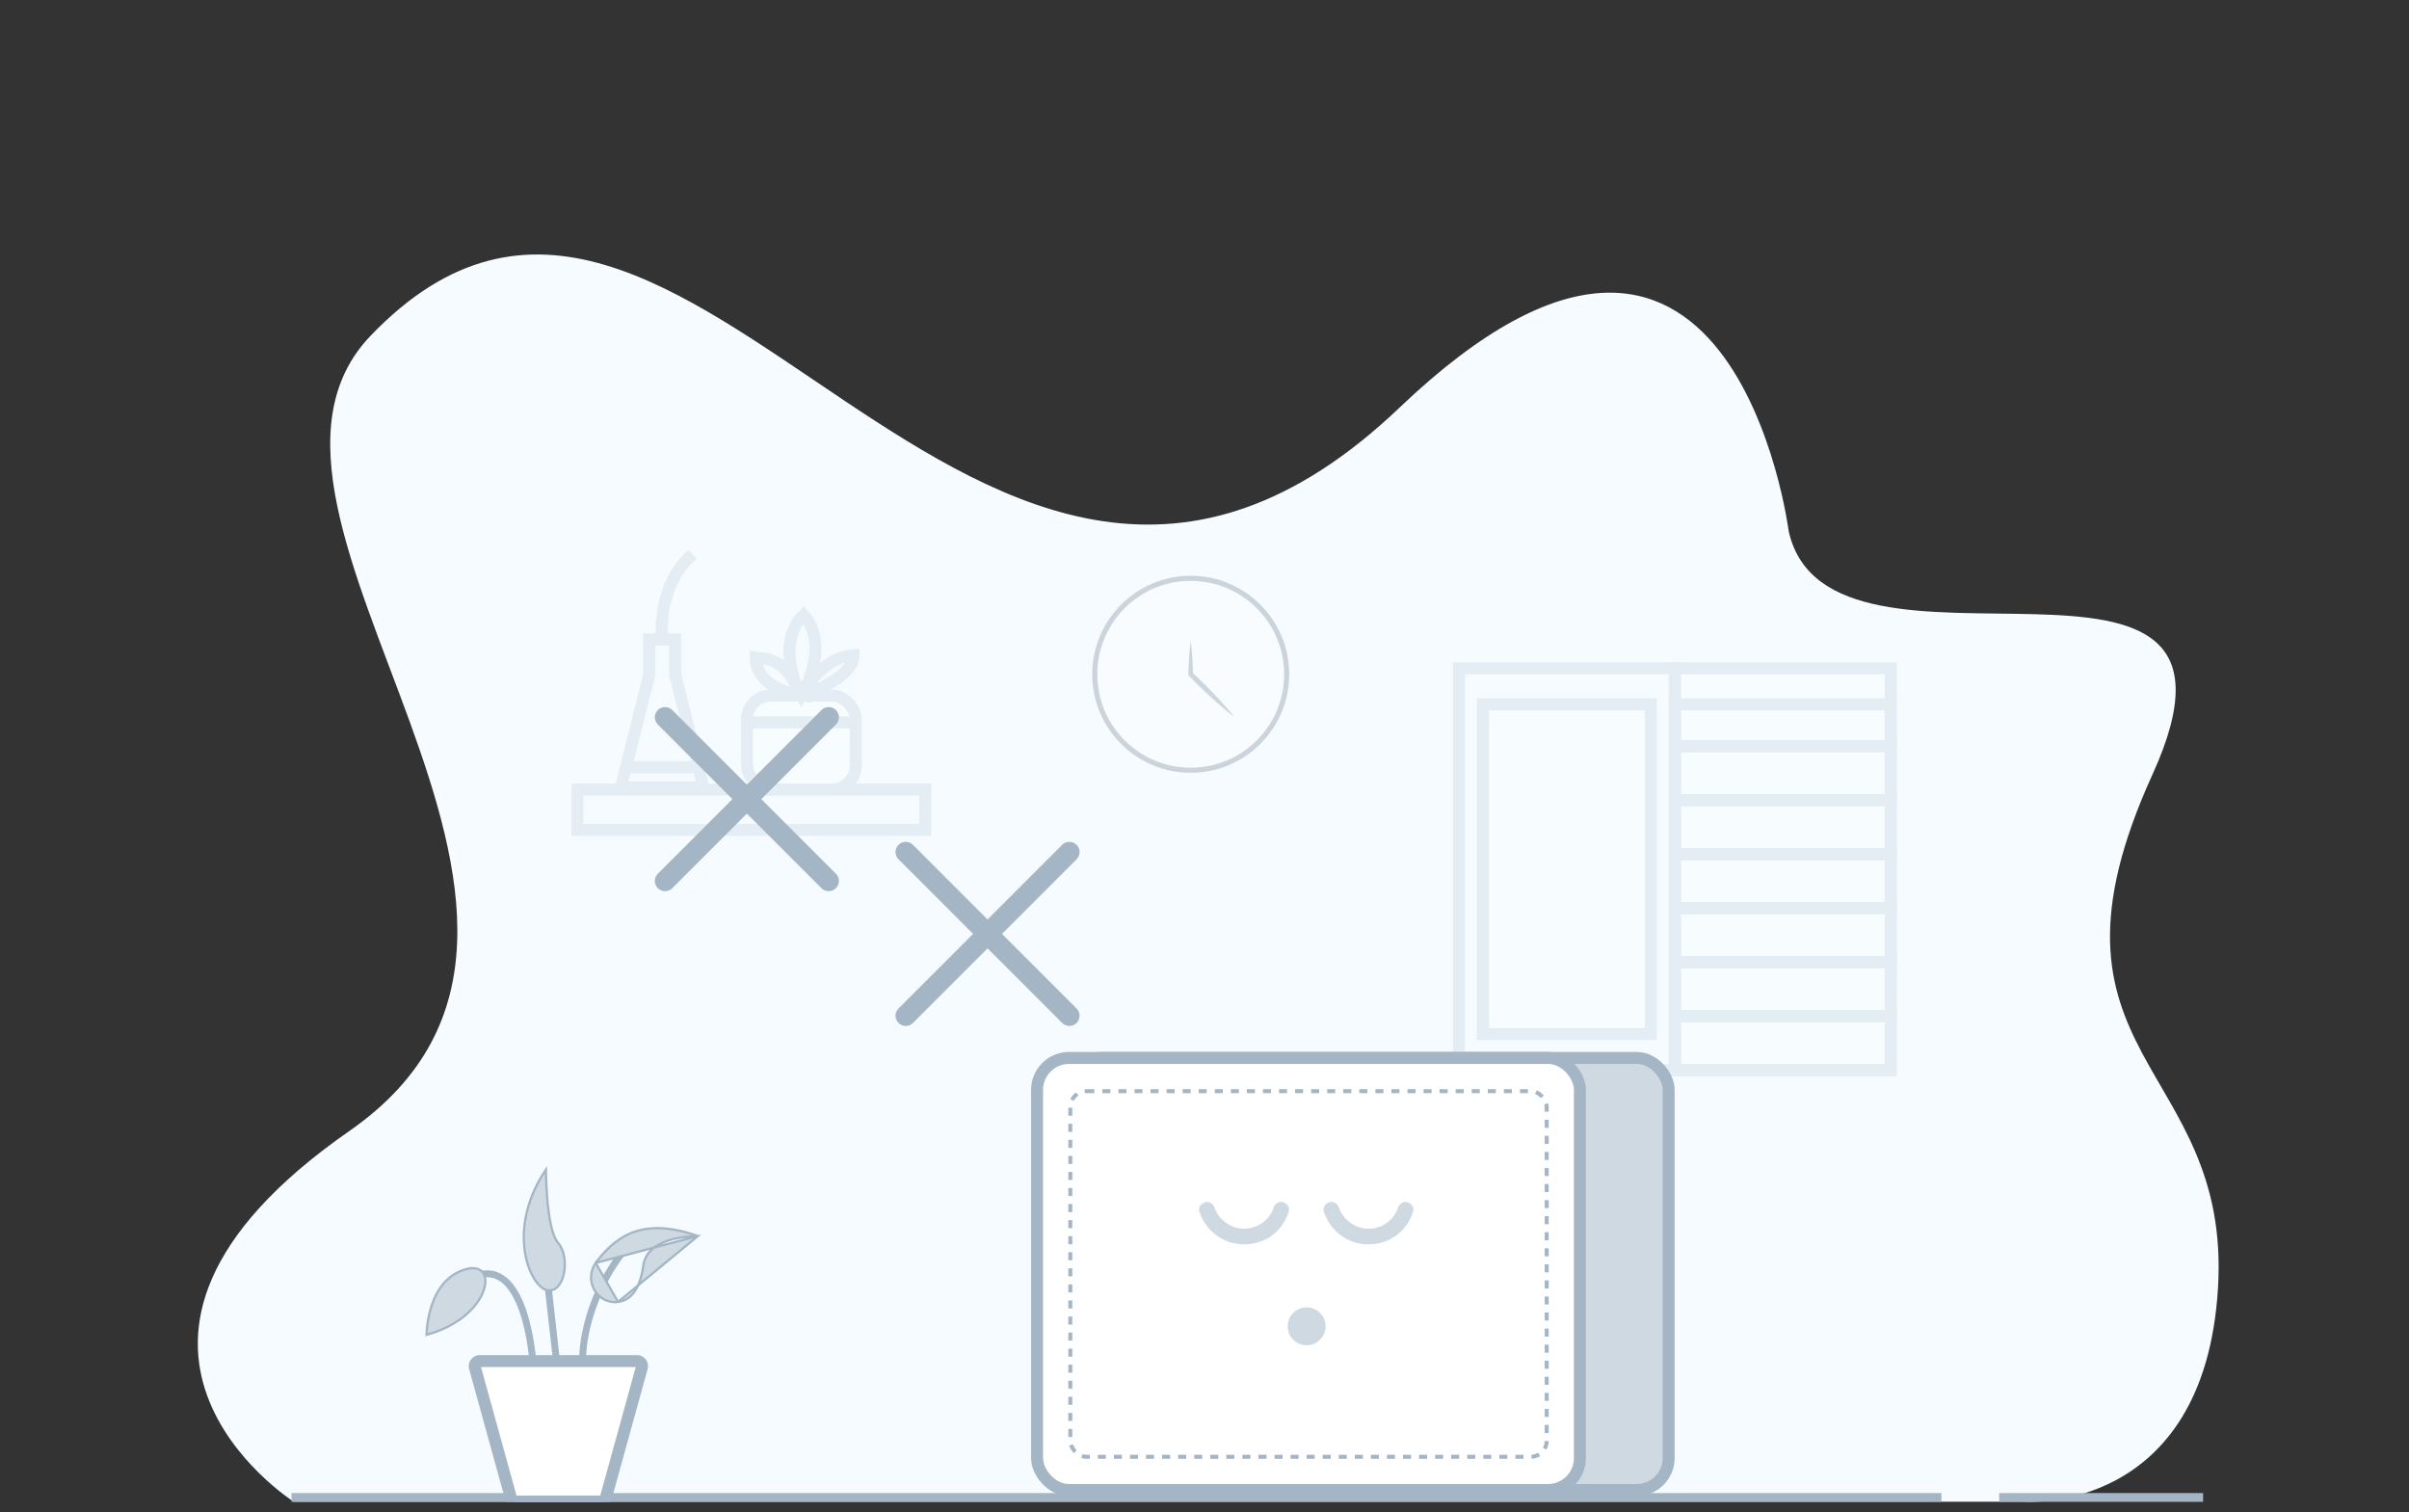 <svg width="231" height="145" viewBox="0 0 231 145" fill="none" xmlns="http://www.w3.org/2000/svg">
<rect x="0" y="0" width="231" height="145" fill="#333333" stroke="none"/>
<g clip-path="url(#clip0_747_9232)">
<g clip-path="url(#clip1_747_9232)">
<path d="M171.522 50.948C171.522 50.948 166.117 8.653 134.226 39.061C93.345 78.04 65.865 0.568 35.538 32.191C18.97 49.467 62.751 88.103 33.511 108.436C4.271 128.769 28.166 143.991 28.166 143.991H194.196C194.196 143.991 211.384 145.232 212.685 123.483C213.984 101.734 194.004 101.471 206.405 74.254C218.805 47.037 175.418 68.271 171.522 50.948Z" fill="#F5FBFF"/>
<g opacity="0.5">
<path opacity="0.5" d="M114.179 73.853C119.26 73.853 123.379 69.734 123.379 64.653C123.379 59.572 119.26 55.453 114.179 55.453C109.098 55.453 104.979 59.572 104.979 64.653C104.979 69.734 109.098 73.853 114.179 73.853Z" fill="white" stroke="#4D6173" stroke-width="0.485" stroke-miterlimit="10"/>
<g opacity="0.5">
<path d="M114.178 61.438C114.249 61.973 114.296 62.509 114.33 63.044C114.351 63.313 114.359 63.58 114.373 63.848C114.388 64.116 114.391 64.383 114.401 64.651L114.333 64.491C114.689 64.819 115.036 65.157 115.382 65.494C115.725 65.835 116.069 66.176 116.402 66.527C116.572 66.7 116.737 66.876 116.9 67.055C117.065 67.233 117.228 67.411 117.388 67.594C117.712 67.956 118.027 68.324 118.326 68.711C117.935 68.42 117.558 68.112 117.19 67.797C117.004 67.642 116.821 67.482 116.64 67.32C116.457 67.16 116.278 66.999 116.1 66.834C115.741 66.509 115.393 66.172 115.044 65.838C114.7 65.498 114.354 65.159 114.019 64.81L113.948 64.737L113.951 64.65C113.961 64.381 113.964 64.115 113.979 63.846C113.994 63.578 114.002 63.311 114.023 63.043C114.06 62.508 114.107 61.973 114.178 61.438Z" fill="#4D6173"/>
</g>
</g>
<g opacity="0.2">
<rect x="160.6" y="64.078" width="20.7" height="38.526" fill="white" stroke="#A4B6C6" stroke-width="1.15"/>
<rect x="160.6" y="97.428" width="20.7" height="5.175" stroke="#A4B6C6" stroke-width="1.15"/>
<rect x="160.6" y="92.254" width="20.7" height="5.175" stroke="#A4B6C6" stroke-width="1.15"/>
<rect x="160.6" y="87.078" width="20.7" height="5.175" stroke="#A4B6C6" stroke-width="1.15"/>
<rect x="160.6" y="81.904" width="20.7" height="5.175" stroke="#A4B6C6" stroke-width="1.15"/>
<rect x="160.6" y="76.728" width="20.7" height="5.175" stroke="#A4B6C6" stroke-width="1.15"/>
<rect x="160.6" y="71.553" width="20.7" height="5.175" stroke="#A4B6C6" stroke-width="1.15"/>
<rect x="160.6" y="67.527" width="20.7" height="4.025" stroke="#A4B6C6" stroke-width="1.15"/>
<rect x="139.899" y="64.078" width="20.7" height="38.526" stroke="#A4B6C6" stroke-width="1.15"/>
<rect x="142.199" y="67.527" width="16.1" height="31.625" fill="white" stroke="#A4B6C6" stroke-width="1.15"/>
</g>
<g opacity="0.2">
<path d="M60.03 73.558L59.542 75.491H67.463L66.975 73.558M60.03 73.558L62.252 64.751V61.315H63.502M60.03 73.558H66.975M66.975 73.558L64.753 64.751V61.315H63.502M63.502 61.315C63.294 59.596 63.586 55.558 66.421 53.152" stroke="#A4B6C6" stroke-width="1.15"/>
<rect x="71.632" y="66.684" width="10.422" height="9.021" rx="2.3" fill="white" stroke="#A4B6C6" stroke-width="1.15"/>
<path d="M71.632 69.262H82.054" stroke="#A4B6C6" stroke-width="1.15"/>
<path d="M76.842 66.684C75.591 66.541 72.465 65.61 72.465 63.032C74.549 63.247 75.383 63.677 76.842 66.684ZM76.842 66.684C75.939 65.109 74.716 61.357 77.05 58.951C79.218 61.357 77.815 65.109 76.842 66.684ZM76.842 66.684C76.842 66.899 78.51 63.032 81.845 62.818C81.845 64.708 78.51 66.183 76.842 66.684Z" stroke="#A4B6C6" stroke-width="1.15"/>
<rect x="55.373" y="75.705" width="33.35" height="3.866" stroke="#A4B6C6" stroke-width="1.15"/>
</g>
<path d="M27.956 143.734H186.164" stroke="#A4B6C6" stroke-width="1.15" stroke-miterlimit="10"/>
<path d="M191.704 143.734H211.257" stroke="#A4B6C6" stroke-width="1.15" stroke-miterlimit="10"/>
</g>
<rect x="102.641" y="101.438" width="57.366" height="41.431" rx="3.066" fill="#CFD9E2" stroke="#A4B6C6" stroke-width="1.15"/>
<rect x="99.445" y="101.438" width="52.054" height="41.431" rx="3.066" fill="white" stroke="#A4B6C6" stroke-width="1.15"/>
<path d="M119.293 119.316C117.317 119.316 115.658 118.052 115.026 116.236C114.868 115.841 115.105 115.446 115.5 115.288C115.895 115.13 116.29 115.367 116.448 115.762C116.843 116.946 118.028 117.815 119.293 117.815C120.557 117.815 121.742 117.025 122.137 115.762C122.295 115.367 122.69 115.13 123.085 115.288C123.48 115.446 123.717 115.841 123.559 116.236C122.927 118.131 121.268 119.316 119.293 119.316Z" fill="#CFD9E2"/>
<path d="M131.222 119.316C129.247 119.316 127.588 118.052 126.956 116.236C126.798 115.841 127.035 115.446 127.43 115.288C127.825 115.13 128.22 115.367 128.378 115.762C128.773 116.946 129.958 117.815 131.222 117.815C132.486 117.815 133.671 117.025 134.067 115.762C134.225 115.367 134.62 115.13 135.015 115.288C135.41 115.446 135.647 115.841 135.489 116.236C134.857 118.131 133.197 119.316 131.222 119.316Z" fill="#CFD9E2"/>
<path d="M125.294 128.985C126.297 128.985 127.111 128.172 127.111 127.168C127.111 126.165 126.297 125.352 125.294 125.352C124.29 125.352 123.477 126.165 123.477 127.168C123.477 128.172 124.29 128.985 125.294 128.985Z" fill="#CFD9E2"/>
<rect x="102.633" y="104.625" width="45.68" height="35.057" rx="1.533" stroke="#A4B6C6" stroke-width="0.383" stroke-dasharray="0.77 0.77"/>
<path d="M57.633 143.976H49.456C49.24 143.976 49.053 143.833 48.995 143.626L45.538 131.112C45.454 130.808 45.683 130.506 45.998 130.506H61.088C61.406 130.506 61.635 130.808 61.549 131.112L58.092 143.626C58.036 143.833 57.849 143.976 57.633 143.976Z" fill="white" stroke="#A4B6C6" stroke-width="1.15" stroke-miterlimit="10"/>
<path d="M55.861 130.506C55.861 130.506 55.663 125.136 59.937 119.766" stroke="#A4B6C6" stroke-width="0.661" stroke-miterlimit="10"/>
<path d="M45.52 122.376C50.43 120.461 51.087 130.504 51.087 130.504" stroke="#A4B6C6" stroke-width="0.661" stroke-miterlimit="10"/>
<path d="M53.364 130.505L52.547 123.258" stroke="#A4B6C6" stroke-width="0.661" stroke-miterlimit="10"/>
<path d="M57.123 121.096L57.122 121.098C55.945 122.762 57.258 125.081 59.266 124.83L57.123 121.096ZM57.123 121.096C57.163 121.037 57.208 120.978 57.255 120.915C57.267 120.9 57.279 120.884 57.291 120.867C58.282 119.597 59.422 118.564 60.95 118.072C62.464 117.585 64.374 117.623 66.922 118.514M57.123 121.096L66.922 118.514M66.922 118.514C66.216 118.527 65.035 118.611 63.972 118.98C62.871 119.363 61.867 120.065 61.689 121.343L61.689 121.343C61.52 122.568 61.188 123.406 60.763 123.953C60.341 124.497 59.823 124.759 59.266 124.829L66.922 118.514ZM66.995 118.54C66.995 118.54 66.995 118.54 66.995 118.54L66.995 118.54Z" fill="#CFD9E2" stroke="#A4B6C6" stroke-width="0.22"/>
<path d="M52.347 112.152C52.349 112.311 52.352 112.517 52.359 112.76C52.374 113.342 52.408 114.133 52.478 114.966C52.549 115.799 52.657 116.677 52.823 117.433C52.987 118.183 53.213 118.834 53.532 119.194C53.812 119.511 54 119.964 54.094 120.469C54.188 120.973 54.186 121.521 54.093 122.023C54 122.526 53.817 122.973 53.556 123.283C53.298 123.59 52.966 123.76 52.56 123.724C52.163 123.689 51.69 123.331 51.267 122.676C50.848 122.027 50.495 121.11 50.329 120.007C50.008 117.872 50.39 115.05 52.347 112.152Z" fill="#CFD9E2" stroke="#A4B6C6" stroke-width="0.22"/>
<path d="M44.552 121.732L44.552 121.732C45.423 121.461 45.992 121.627 46.285 121.998C46.584 122.377 46.635 123.016 46.364 123.773C45.832 125.257 44.084 127.108 40.903 127.987C40.904 127.963 40.904 127.935 40.906 127.905C40.911 127.759 40.923 127.549 40.949 127.292C41.002 126.78 41.111 126.085 41.337 125.354C41.79 123.89 42.705 122.306 44.552 121.732Z" fill="#CFD9E2" stroke="#A4B6C6" stroke-width="0.22"/>
<path d="M102.542 81.699L86.852 97.39" stroke="#A4B6C6" stroke-width="1.961" stroke-linecap="round" stroke-linejoin="round"/>
<path d="M86.852 81.699L102.542 97.39" stroke="#A4B6C6" stroke-width="1.961" stroke-linecap="round" stroke-linejoin="round"/>
<path d="M79.464 68.777L63.773 84.468" stroke="#A4B6C6" stroke-width="1.961" stroke-linecap="round" stroke-linejoin="round"/>
<path d="M63.773 68.777L79.464 84.468" stroke="#A4B6C6" stroke-width="1.961" stroke-linecap="round" stroke-linejoin="round"/>
</g>
<defs>
<clipPath id="clip0_747_9232">
<rect width="230.003" height="143.752" fill="white" transform="translate(0 0.25)"/>
</clipPath>
<clipPath id="clip1_747_9232">
<rect width="193.956" height="119.662" fill="white" transform="translate(18.969 24.402)"/>
</clipPath>
</defs>
</svg>
